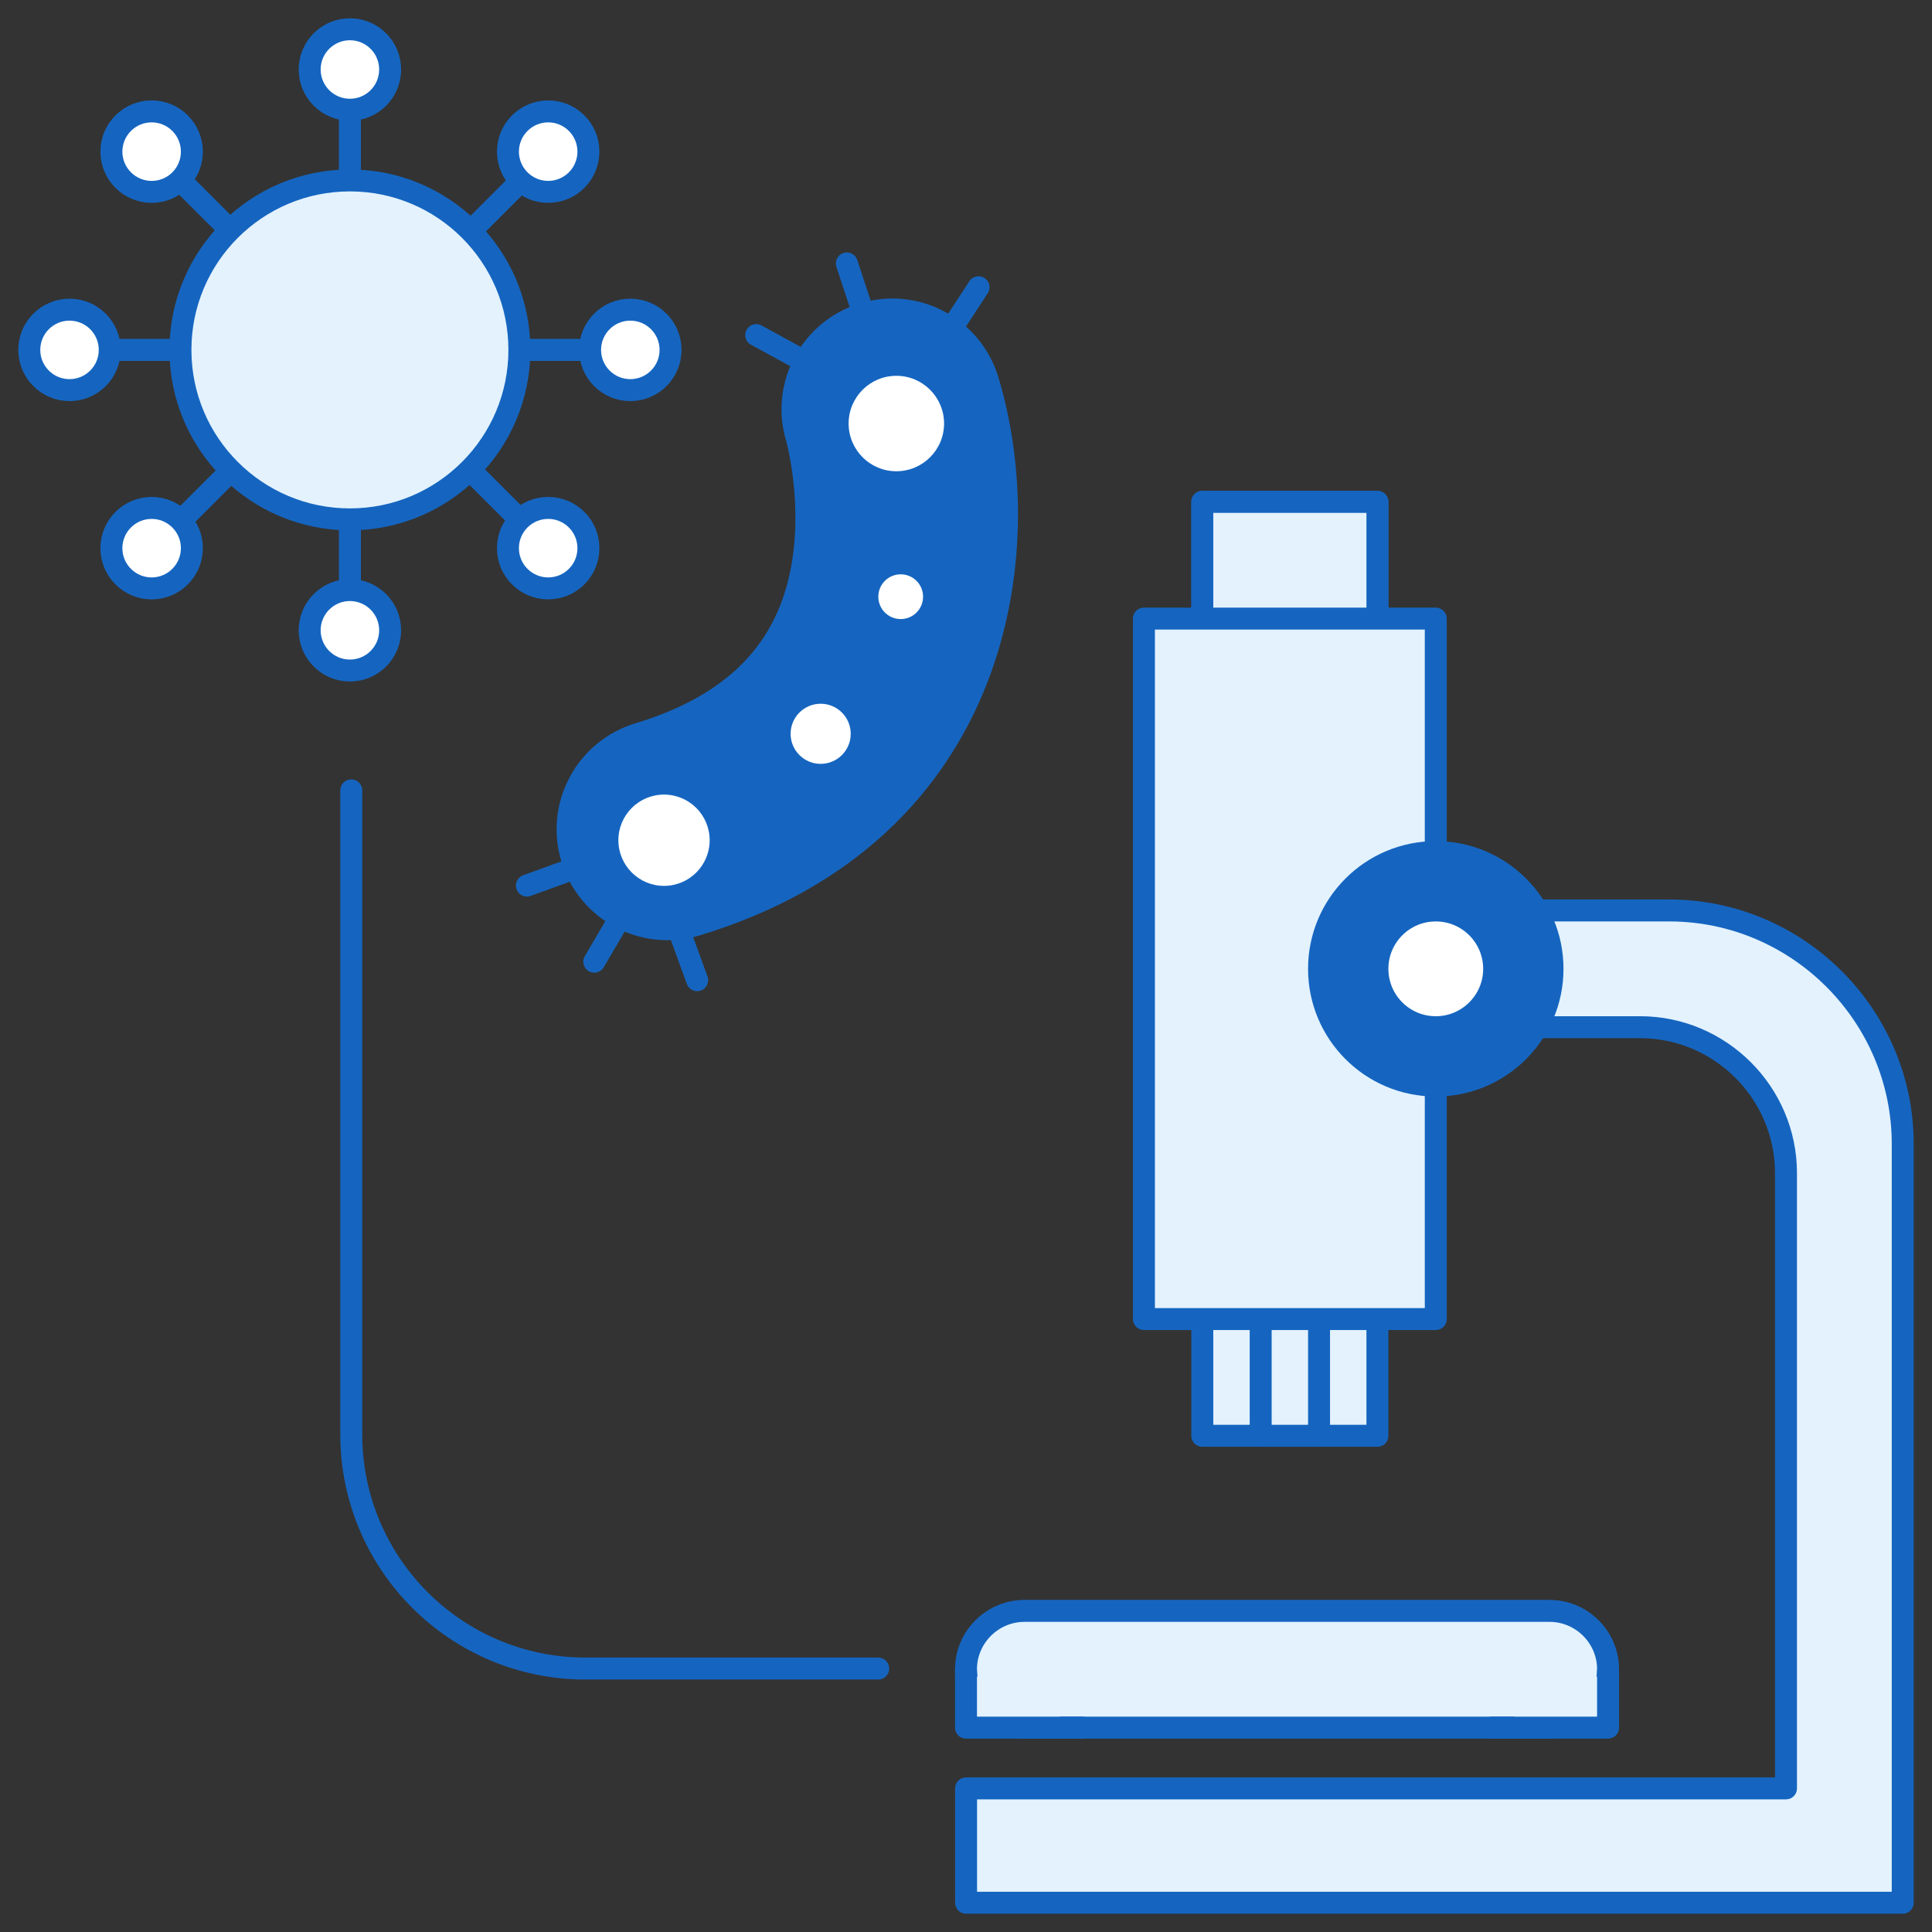 <?xml version="1.0" encoding="utf-8"?>
<!-- Generator: Adobe Illustrator 16.0.4, SVG Export Plug-In . SVG Version: 6.00 Build 0)  -->
<!DOCTYPE svg PUBLIC "-//W3C//DTD SVG 1.1//EN" "http://www.w3.org/Graphics/SVG/1.1/DTD/svg11.dtd">
<svg version="1.1" id="Layer_1" xmlns="http://www.w3.org/2000/svg" xmlns:xlink="http://www.w3.org/1999/xlink" x="0px" y="0px"
	 width="264px" height="264px" viewBox="0 0 264 264" enable-background="new 0 0 264 264" xml:space="preserve">
<rect x="0" y="0" width="264" height="264" fill="#333333" stroke="none"/>
<g id="New_Symbol_13">
</g>
<g>
	
		<line fill="#FFFFFF" stroke="#1565C0" stroke-width="3" stroke-linecap="round" stroke-linejoin="round" stroke-miterlimit="10" x1="47.814" y1="28.654" x2="47.814" y2="9.497"/>
	
		<line fill="#FFFFFF" stroke="#1565C0" stroke-width="3" stroke-linecap="round" stroke-linejoin="round" stroke-miterlimit="10" x1="47.814" y1="86.128" x2="47.814" y2="66.971"/>
	
		<line fill="#FFFFFF" stroke="#1565C0" stroke-width="3" stroke-linecap="round" stroke-linejoin="round" stroke-miterlimit="10" x1="86.13" y1="47.812" x2="66.972" y2="47.812"/>
	
		<line fill="#FFFFFF" stroke="#1565C0" stroke-width="3" stroke-linecap="round" stroke-linejoin="round" stroke-miterlimit="10" x1="9.499" y1="47.812" x2="28.656" y2="47.812"/>
	<g>
		<g>
			
				<line fill="#FFFFFF" stroke="#1565C0" stroke-width="3" stroke-linecap="round" stroke-linejoin="round" stroke-miterlimit="10" x1="20.384" y1="20.384" x2="47.814" y2="47.812"/>
		</g>
		<g>
			
				<line fill="#FFFFFF" stroke="#1565C0" stroke-width="3" stroke-linecap="round" stroke-linejoin="round" stroke-miterlimit="10" x1="20.384" y1="75.499" x2="47.812" y2="48.068"/>
		</g>
	</g>
	<g>
		<g>
			
				<line fill="#FFFFFF" stroke="#1565C0" stroke-width="3" stroke-linecap="round" stroke-linejoin="round" stroke-miterlimit="10" x1="75.515" y1="75.503" x2="48.082" y2="48.075"/>
		</g>
		<g>
			
				<line fill="#FFFFFF" stroke="#1565C0" stroke-width="3" stroke-linecap="round" stroke-linejoin="round" stroke-miterlimit="10" x1="75.515" y1="20.386" x2="48.085" y2="47.817"/>
		</g>
	</g>
	
		<path fill="#E3F2FD" stroke="#1565C0" stroke-width="3" stroke-linecap="round" stroke-linejoin="round" stroke-miterlimit="10" d="
		M70.972,47.812c0,12.793-10.369,23.158-23.157,23.158c-12.791,0-23.158-10.365-23.158-23.158c0-12.79,10.367-23.158,23.158-23.158
		C60.603,24.654,70.972,35.022,70.972,47.812z"/>
	<g>
		
			<path fill="#FFFFFF" stroke="#1565C0" stroke-width="3" stroke-linecap="round" stroke-linejoin="round" stroke-miterlimit="10" d="
			M53.311,9.499c0,3.037-2.461,5.496-5.496,5.496c-3.036,0-5.499-2.459-5.499-5.496C42.315,6.46,44.778,4,47.814,4
			C50.85,4,53.311,6.46,53.311,9.499z"/>
		
			<circle fill="#FFFFFF" stroke="#1565C0" stroke-width="3" stroke-linecap="round" stroke-linejoin="round" stroke-miterlimit="10" cx="47.813" cy="86.128" r="5.498"/>
	</g>
	<g>
		
			<circle fill="#FFFFFF" stroke="#1565C0" stroke-width="3" stroke-linecap="round" stroke-linejoin="round" stroke-miterlimit="10" cx="86.13" cy="47.812" r="5.497"/>
		
			<circle fill="#FFFFFF" stroke="#1565C0" stroke-width="3" stroke-linecap="round" stroke-linejoin="round" stroke-miterlimit="10" cx="9.499" cy="47.812" r="5.497"/>
	</g>
	<g>
		
			<path fill="#FFFFFF" stroke="#1565C0" stroke-width="3" stroke-linecap="round" stroke-linejoin="round" stroke-miterlimit="10" d="
			M78.793,24.608c-2.143,2.146-5.626,2.147-7.774,0c-2.146-2.146-2.146-5.628,0-7.774c2.148-2.15,5.632-2.15,7.776-0.003
			C80.941,18.98,80.941,22.462,78.793,24.608z"/>
		
			<path fill="#FFFFFF" stroke="#1565C0" stroke-width="3" stroke-linecap="round" stroke-linejoin="round" stroke-miterlimit="10" d="
			M24.607,78.793c-2.146,2.148-5.628,2.148-7.773,0c-2.15-2.146-2.149-5.626,0-7.775c2.146-2.148,5.628-2.148,7.773,0
			C26.755,73.167,26.755,76.647,24.607,78.793z"/>
	</g>
	<g>
		
			<path fill="#FFFFFF" stroke="#1565C0" stroke-width="3" stroke-linecap="round" stroke-linejoin="round" stroke-miterlimit="10" d="
			M71.019,78.793c-2.146-2.146-2.149-5.628-0.001-7.776c2.149-2.147,5.633-2.147,7.777,0.001c2.146,2.147,2.146,5.63,0,7.775
			C76.65,80.941,73.167,80.938,71.019,78.793z"/>
		
			<path fill="#FFFFFF" stroke="#1565C0" stroke-width="3" stroke-linecap="round" stroke-linejoin="round" stroke-miterlimit="10" d="
			M16.834,24.608c-2.149-2.146-2.15-5.628,0-7.777c2.146-2.147,5.631-2.146,7.773,0c2.147,2.149,2.149,5.631,0.003,7.78
			C22.465,26.758,18.979,26.754,16.834,24.608z"/>
	</g>
</g>
<g>
	
		<path fill="#1565C0" stroke="#1565C0" stroke-width="3" stroke-linecap="round" stroke-linejoin="round" stroke-miterlimit="10" d="
		M95.152,126.388c-7.209,2.182-14.822-1.894-17.008-9.106c-2.18-7.211,1.899-14.824,9.109-17.006
		c13.101-3.966,20.424-11.471,22.395-22.949c1.561-9.101-0.745-17.363-0.769-17.442c-2.182-7.212,1.892-14.826,9.104-17.008
		c7.211-2.182,14.825,1.896,17.006,9.108C141.938,74.942,137.063,113.706,95.152,126.388z"/>
	
		<line fill="#FFFFFF" stroke="#1565C0" stroke-width="3" stroke-linecap="round" stroke-linejoin="round" stroke-miterlimit="10" x1="78.256" y1="118.744" x2="72" y2="121.01"/>
	
		<line fill="#FFFFFF" stroke="#1565C0" stroke-width="3" stroke-linecap="round" stroke-linejoin="round" stroke-miterlimit="10" x1="117.984" y1="42.876" x2="115.717" y2="36"/>
	
		<line fill="#FFFFFF" stroke="#1565C0" stroke-width="3" stroke-linecap="round" stroke-linejoin="round" stroke-miterlimit="10" x1="130.33" y1="44.433" x2="133.716" y2="39.25"/>
	
		<line fill="#FFFFFF" stroke="#1565C0" stroke-width="3" stroke-linecap="round" stroke-linejoin="round" stroke-miterlimit="10" x1="81.206" y1="131.414" x2="84.557" y2="125.7"/>
	
		<line fill="#FFFFFF" stroke="#1565C0" stroke-width="3" stroke-linecap="round" stroke-linejoin="round" stroke-miterlimit="10" x1="95.264" y1="133.938" x2="92.926" y2="127.517"/>
	
		<line fill="#FFFFFF" stroke="#1565C0" stroke-width="3" stroke-linecap="round" stroke-linejoin="round" stroke-miterlimit="10" x1="109.867" y1="49.356" x2="103.335" y2="45.788"/>
	<circle fill="#FFFFFF" cx="90.736" cy="114.815" r="6.237"/>
	<circle fill="#FFFFFF" cx="112.14" cy="100.271" r="4.107"/>
	<circle fill="#FFFFFF" cx="123.077" cy="81.536" r="3.058"/>
	<circle fill="#FFFFFF" cx="122.482" cy="57.873" r="6.521"/>
</g>
<path fill="#E3F2FD" stroke="#1565C0" stroke-width="3" stroke-linecap="round" stroke-linejoin="round" stroke-miterlimit="10" d="
	M228.097,124.411h-31.903l-15.951,15.951h43.867c10.967,0,19.939,8.973,19.939,19.939v84.075H132.012V260H260v-8.334v-7.289v-88.062
	C260,138.768,245.644,124.411,228.097,124.411z"/>
<rect x="164.29" y="68.58" fill="#E3F2FD" stroke="#1565C0" stroke-width="3" stroke-linecap="round" stroke-linejoin="round" stroke-miterlimit="10" width="23.928" height="127.613"/>
<rect x="164.29" y="68.58" fill="#E3F2FD" stroke="#1565C0" stroke-width="3" stroke-linecap="round" stroke-linejoin="round" stroke-miterlimit="10" width="23.928" height="35.613"/>
<rect x="172.266" y="172.242" fill="#E3F2FD" stroke="#1565C0" stroke-width="3" stroke-linecap="round" stroke-linejoin="round" stroke-miterlimit="10" width="7.977" height="23.951"/>
<g>
	<path fill="#E3F2FD" d="M132,228.097c0,4.387,3.6,7.976,8,7.976h71.734c4.4,0,8-3.589,8-7.976s-3.6-7.976-8-7.976H140
		C135.6,220.121,132,223.71,132,228.097z"/>
	<path fill="none" stroke="#1565C0" stroke-width="3" stroke-linecap="round" stroke-linejoin="round" stroke-miterlimit="10" d="
		M132,228.097c0,4.387,3.6,7.976,8,7.976h71.734c4.4,0,8-3.589,8-7.976s-3.6-7.976-8-7.976H140
		C135.6,220.121,132,223.71,132,228.097z"/>
</g>
<rect x="156.314" y="84.531" fill="#E3F2FD" stroke="#1565C0" stroke-width="3" stroke-linecap="round" stroke-linejoin="round" stroke-miterlimit="10" width="39.879" height="95.711"/>
<circle fill="#1565C0" stroke="#1565C0" stroke-width="3" stroke-linecap="round" stroke-linejoin="round" stroke-miterlimit="10" cx="196.193" cy="132.387" r="15.951"/>
<circle fill="#FFFFFF" stroke="#1565C0" stroke-width="3" stroke-linecap="round" stroke-linejoin="round" stroke-miterlimit="10" cx="196.193" cy="132.387" r="7.976"/>
<path fill="none" stroke="#1565C0" stroke-width="3" stroke-linecap="round" stroke-linejoin="round" stroke-miterlimit="10" d="
	M48,108v88c0,17.674,14.327,32,32,32h40"/>
<polyline fill="#E3F2FD" stroke="#1565C0" stroke-width="3" stroke-linecap="round" stroke-linejoin="round" stroke-miterlimit="10" points="
	132,228.361 132,236.072 147.879,236.072 "/>
<polyline fill="#E3F2FD" stroke="#1565C0" stroke-width="3" stroke-linecap="round" stroke-linejoin="round" stroke-miterlimit="10" points="
	219.734,228.361 219.734,236.072 203.855,236.072 "/>
</svg>
